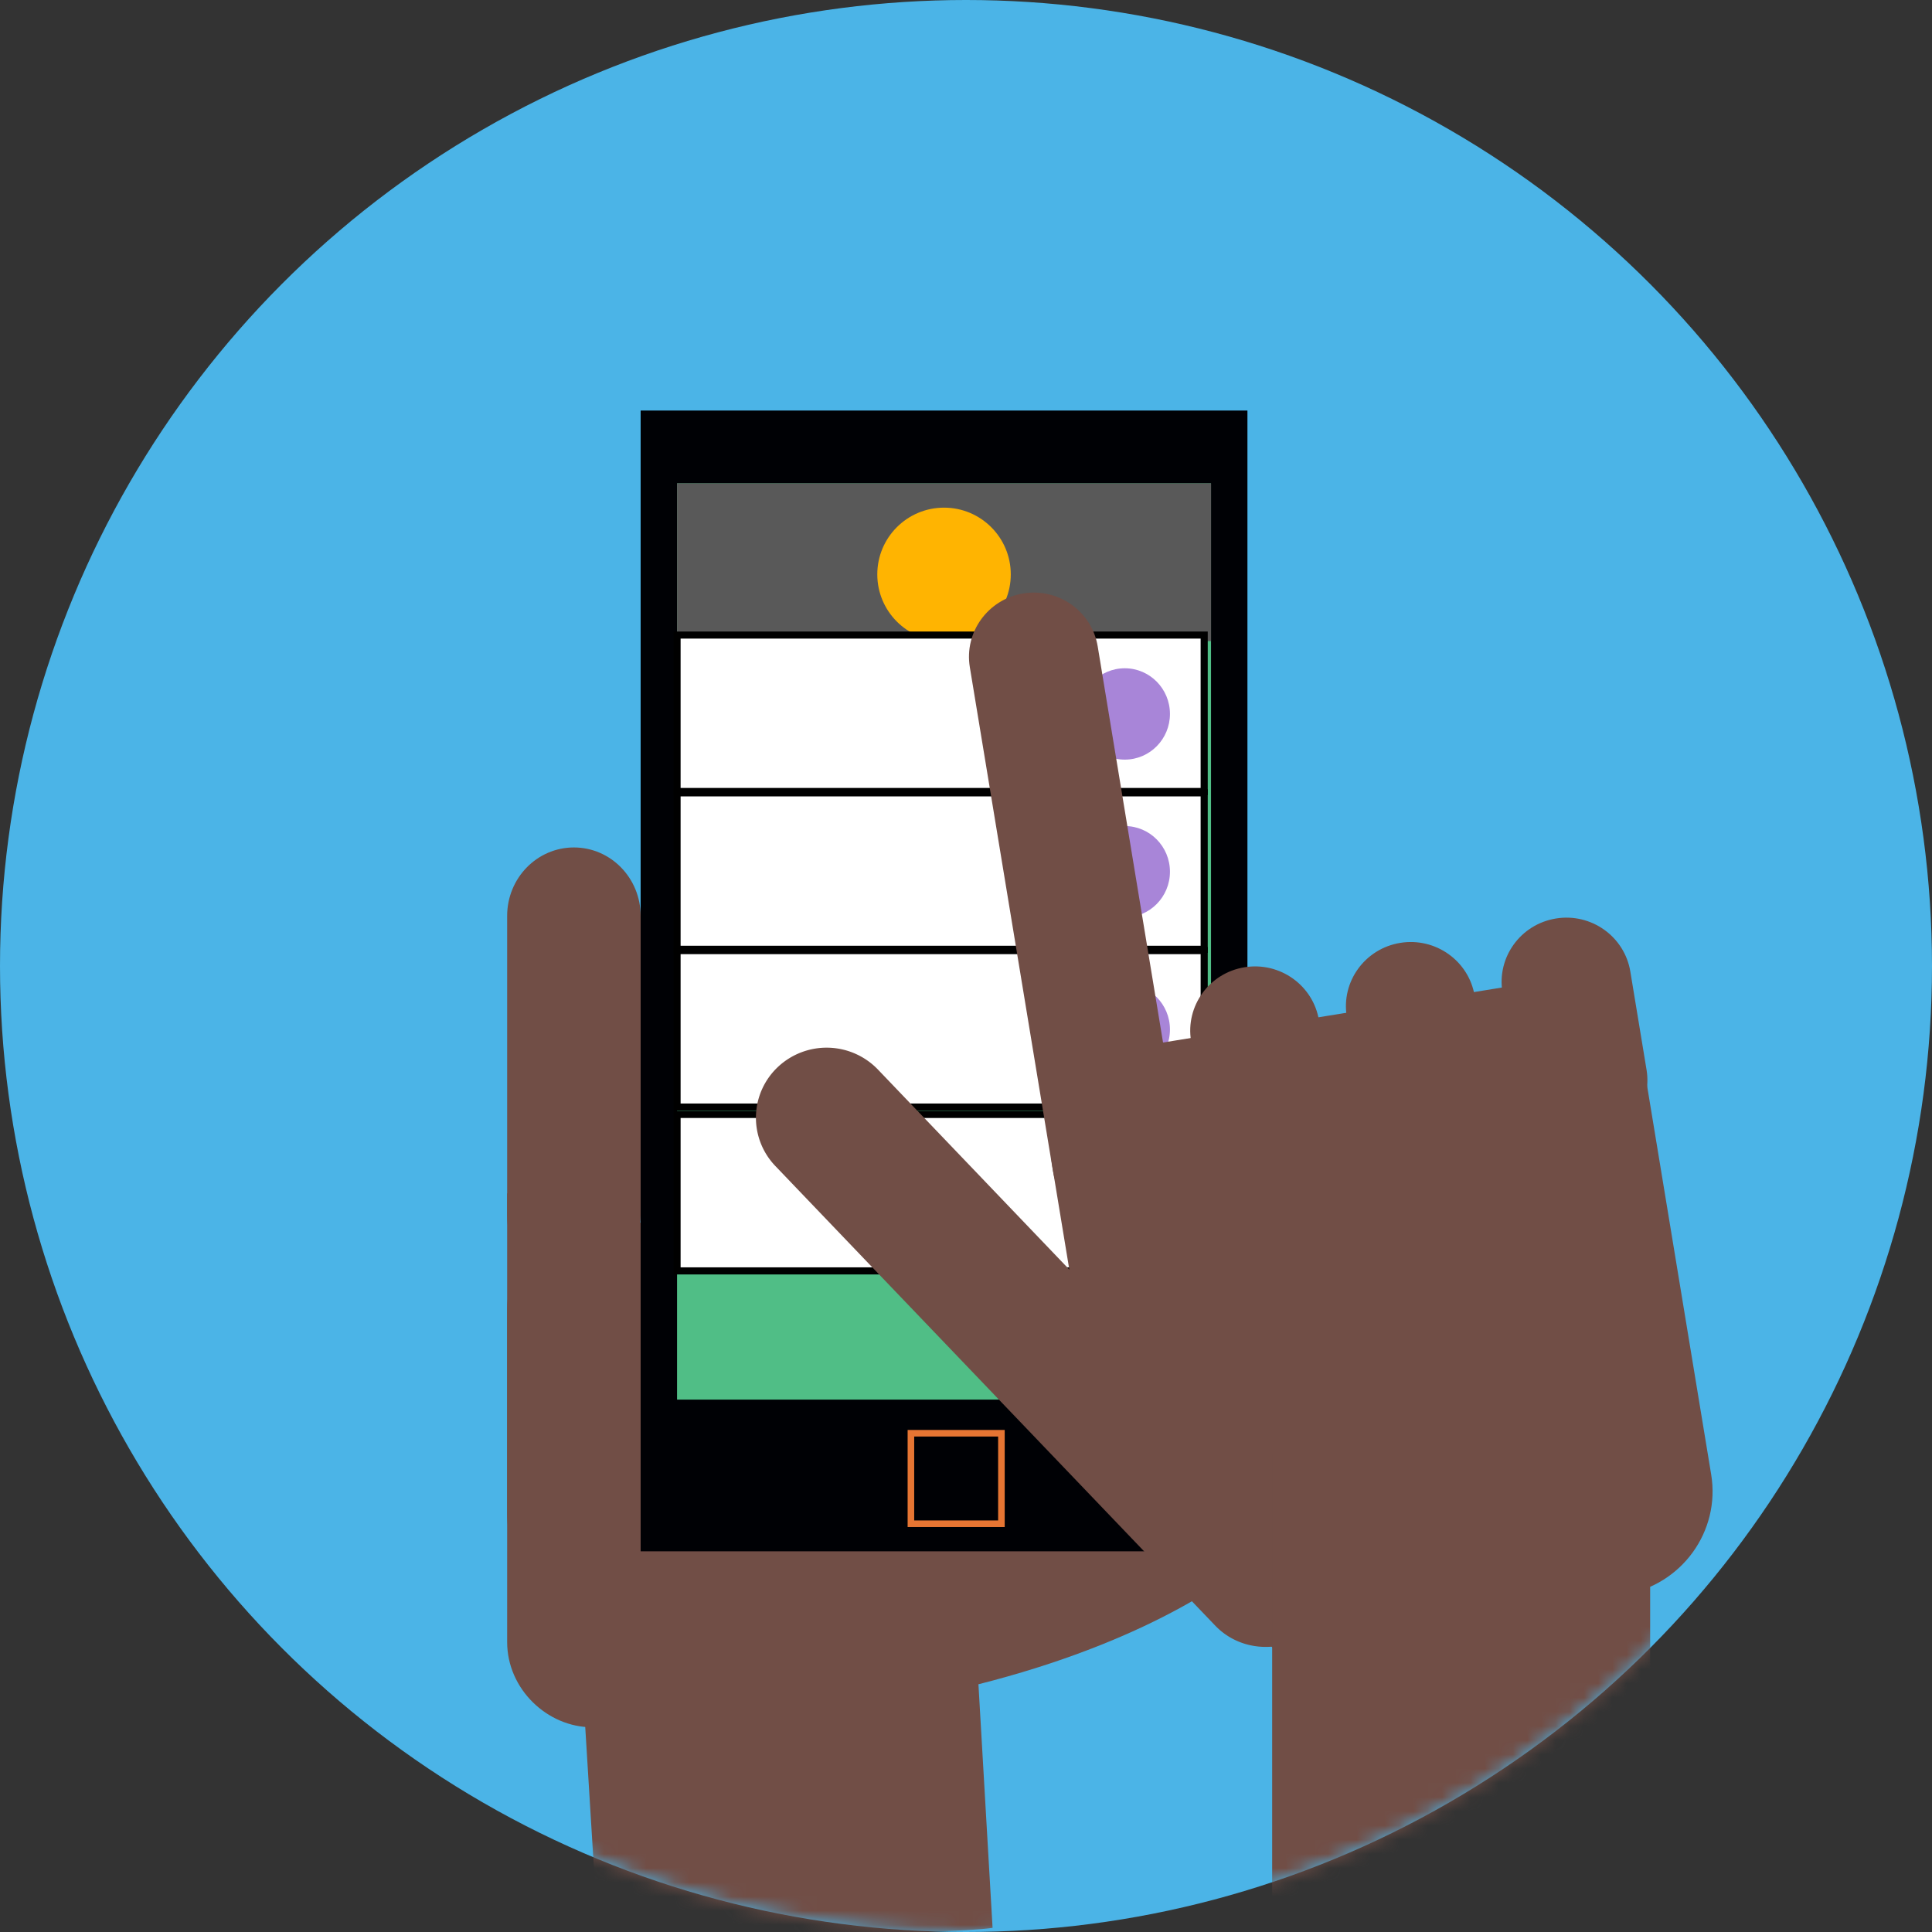 <svg xmlns="http://www.w3.org/2000/svg" xmlns:xlink="http://www.w3.org/1999/xlink" width="136" height="136" viewBox="0 0 136 136">
    <rect x="0" y="0" width="136" height="136" fill="#333333" stroke="none"/>
    <defs>
        <circle id="a" cx="68" cy="68" r="68"/>
    </defs>
    <g fill="none" fill-rule="evenodd">
        <mask id="b" fill="#fff">
            <use xlink:href="#a"/>
        </mask>
        <use fill="#4BB4E7" fill-rule="nonzero" xlink:href="#a"/>
        <g mask="url(#b)">
            <g transform="translate(35.7 28.9)">
                <path fill="#EDC5A4" d="M55.952 55.763c-2.46.723-5.05-.661-5.783-3.092-.732-2.432.668-4.99 3.128-5.714l6.507-1.916c2.458-.723 5.046.66 5.78 3.092.734 2.431-.669 4.99-3.128 5.712l-6.504 1.918M55.952 66.014c-2.46.724-5.05-.659-5.783-3.09-.732-2.433.668-4.99 3.128-5.716l6.507-1.915c2.458-.724 5.046.66 5.78 3.093.734 2.43-.669 4.988-3.128 5.713l-6.504 1.915M55.952 77.12c-2.46.723-5.05-.661-5.783-3.091-.732-2.434.668-4.99 3.128-5.715l6.507-1.916c2.458-.724 5.046.659 5.78 3.092.734 2.43-.669 4.99-3.128 5.713l-6.504 1.917"/>
                <path fill="#714E46" d="M48.553 69.253c0 3.312 6.548 4.066 6.548 9.279 0 0-11.223 14.156-49.122 14.156-3.146 0-5.979-2.686-5.979-6V63.237c0-3.315 2.678-6 5.98-6h28.906c3.303 0 5.98 2.686 5.98 6l7.687 6.016"/>
                <path fill="#714E46" d="M9.832 57.266L0 55.101v22.556C0 81.712 3.336 85 7.452 85h13.854a22.021 22.021 0 0 0 1.332-7.556c0-8.856-5.224-16.56-12.806-20.178"/>
                <path fill="#714E46" d="M9.397 56.689c0 2.661-2.103 4.819-4.698 4.819C2.103 61.508 0 59.35 0 56.688V35.575c0-2.663 2.103-4.82 4.699-4.82 2.595 0 4.698 2.158 4.698 4.82V56.69M6.158 106.809c5.777.572 24.673.499 28.013 0L32.905 85l-27.78 1.637 1.033 16.78v3.392z"/>
                <path fill="#000105" d="M9.397 80.302h42.714V0H9.397z"/>
                <path fill="#50BE86" d="M11.96 69.623h37.588V5.126H11.96z"/>
                <path fill="#595959" d="M11.96 16.231h37.588V5.126H11.96z"/>
                <path fill="#E67533" d="M28.654 78.129h5.908v-5.907h-5.908v5.907zm-.463.464h6.834v-6.834h-6.834v6.834z"/>
                <circle cx="30.754" cy="11.533" r="4.698" fill="#FFB401"/>
                <g transform="translate(11.96 15.804)">
                    <path fill="#FFF" stroke="#000" stroke-width=".5" d="M0 11.014h37.107V0H0z"/>
                    <ellipse cx="31.516" cy="5.553" fill="#A885D8" rx="3.181" ry="3.215"/>
                </g>
                <g transform="translate(11.96 26.91)">
                    <path fill="#FFF" stroke="#000" stroke-width=".5" d="M0 11.014h37.107V0H0z"/>
                    <ellipse cx="31.516" cy="5.553" fill="#A885D8" rx="3.181" ry="3.215"/>
                </g>
                <g transform="translate(11.96 38.015)">
                    <path fill="#FFF" stroke="#000" stroke-width=".5" d="M0 11.014h37.107V0H0z"/>
                    <ellipse cx="31.516" cy="5.553" fill="#A885D8" rx="3.181" ry="3.215"/>
                </g>
                <g transform="translate(11.96 49.548)">
                    <path fill="#FFF" stroke="#000" stroke-width=".5" d="M0 11.014h37.107V0H0z"/>
                    <ellipse cx="31.516" cy="5.553" fill="#A885D8" rx="3.181" ry="3.215"/>
                </g>
                <g fill="#714E46">
                    <path d="M47.425 52.085c.406 2.467-1.28 4.792-3.764 5.195-2.488.404-4.83-1.268-5.237-3.733L32.57 18.068c-.408-2.466 1.277-4.79 3.764-5.194 2.485-.404 4.831 1.267 5.238 3.733l5.852 35.478M58.288 49.842c.406 2.465-1.28 4.79-3.765 5.193-2.485.404-4.831-1.268-5.237-3.733l-1.142-6.919c-.406-2.465 1.278-4.792 3.764-5.195 2.487-.403 4.83 1.268 5.239 3.735l1.141 6.919M69.248 48.125c.408 2.465-1.28 4.79-3.765 5.194-2.486.403-4.83-1.27-5.237-3.733l-1.142-6.92c-.407-2.465 1.279-4.79 3.765-5.194 2.485-.404 4.832 1.268 5.238 3.733l1.14 6.92M80.207 46.41c.406 2.464-1.282 4.79-3.765 5.192-2.486.405-4.831-1.268-5.239-3.734l-1.14-6.917c-.407-2.467 1.28-4.792 3.767-5.195 2.483-.404 4.827 1.269 5.235 3.734l1.142 6.92"/>
                    <path d="M71.54 40.37l-27.035 4.386c-4.047.656-6.789 4.44-6.13 8.453L41.9 74.566 54.108 87.32l24.521-3.977c4.045-.656 6.79-4.443 6.126-8.454l-4.69-28.443c-.663-4.012-4.479-6.732-8.526-6.076"/>
                    <path d="M49.907 54.517a16.475 16.475 0 0 0-10.28 6.007L26.102 46.39a5.007 5.007 0 0 0-7.035-.19 4.906 4.906 0 0 0-.192 6.975l30.961 32.35c1.119 1.174 2.686 1.65 4.19 1.47l.001.003.052-.008c.125-.018.251-.038.377-.064.253-.041.51-.085.768-.128 9.002-1.46 15.123-9.829 13.65-18.76-1.472-8.929-9.963-14.981-18.967-13.521"/>
                    <path d="M53.852 106.357H80.46V73.45H53.852z"/>
                </g>
            </g>
        </g>
    </g>
</svg>

